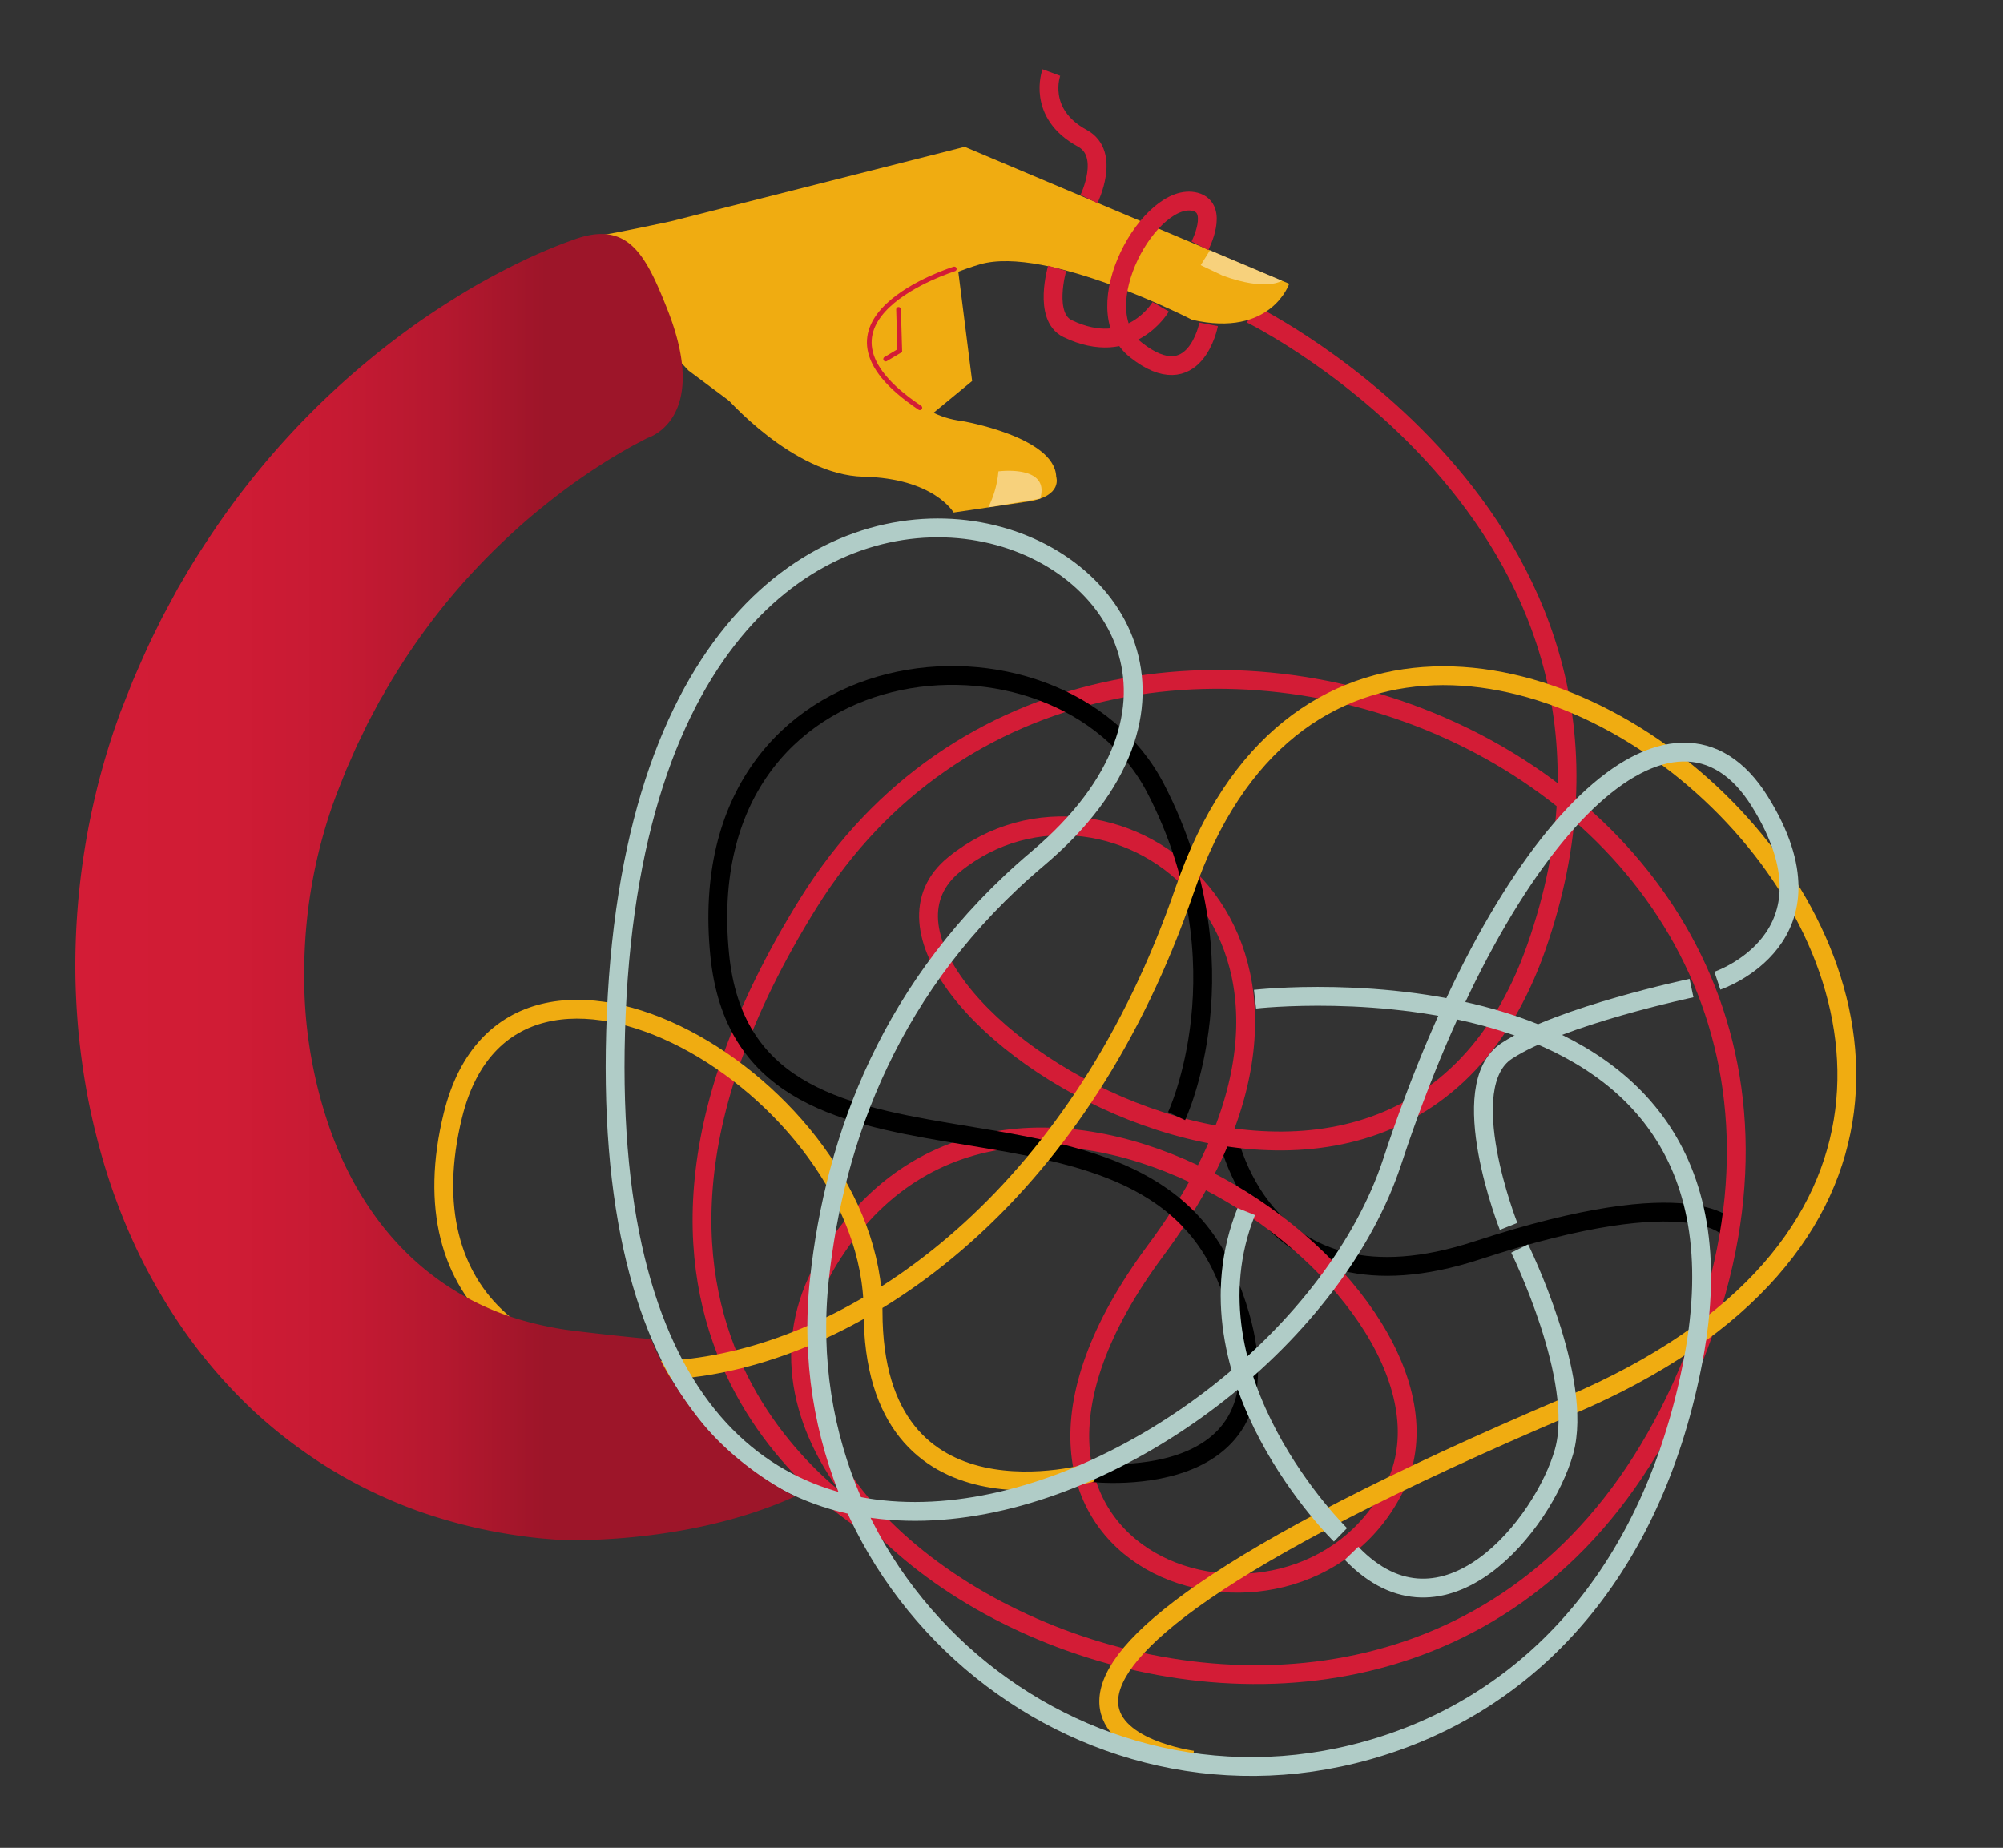<svg data-name="Layer 1" xmlns="http://www.w3.org/2000/svg" viewBox="0 0 812.162 749.394"><rect x="0" y="0" width="812.162" height="749.394" fill="#333333" stroke="none"/><defs><linearGradient id="a" x1="30.079" y1="359.815" x2="329.202" y2="359.815" gradientUnits="userSpaceOnUse"><stop offset="0" stop-color="#d31c36"/><stop offset=".201" stop-color="#d01c35"/><stop offset=".358" stop-color="#c61a33"/><stop offset=".5" stop-color="#b5182f"/><stop offset=".633" stop-color="#9e1529"/><stop offset=".639" stop-color="#9d1529"/></linearGradient></defs><path d="M497.078 457.652s12.735 78.656 101.879 49.441 102.628-8.24 102.628-8.24" fill="none" stroke="#000" stroke-miterlimit="10" stroke-width="7.635"/><path d="M507.3 127.381s175.556 86.06 115.627 256.858-298.895 17.229-235.97-33.71S563.749 379 468.611 507.093s56.933 175.292 96.636 96.635-152.819-217.242-229.228-92.889 252.11 285.879 350.581 40.452c97.387-242.712-240.218-375.758-358.822-185.031-110.868 178.289 26.968 253.2 26.968 253.2" fill="none" stroke="#d31c36" stroke-miterlimit="10" stroke-width="7.635"/><path d="M477.076 452.65s28.733-60.95-8.465-132.835c-38.966-75.3-189.628-61.352-176.79 67.42 10.849 108.821 167.052 39.7 205.257 130.346s-54.6 79.593-54.6 79.593" fill="none" stroke="#000" stroke-miterlimit="10" stroke-width="7.635"/><path d="M442.479 597.174S354 623.205 354 531.814s-146.419-176.626-170.344-79.559c-37.08 150.435 213.481 150.854 296.633-91.109s450.524 83.771 156.123 208.872-152.818 143.83-152.818 143.83" fill="none" stroke="#f0ac11" stroke-miterlimit="10" stroke-width="7.635"/><path d="M508.882 405.219S718.815 381.242 686.6 551.291C671.072 633.278 625.415 685.14 566.089 706.2c-122.655 43.551-247.722-57.9-233.849-187.315 6.1-56.912 28.77-120.266 88.428-170.6 143.83-121.356-157.313-254.7-170.8 62.926S518.8 609.721 564.5 471.136s114.612-201.511 149.071-146.077-17.23 72.664-17.23 72.664" fill="none" stroke="#b0ccc7" stroke-miterlimit="10" stroke-width="7.635"/><path d="M685.854 400.719s-53.187 11.237-74.911 25.47.749 71.166.749 71.166" fill="none" stroke="#b0ccc7" stroke-miterlimit="10" stroke-width="7.635"/><path d="M616.186 506.344s26.219 53.187 17.979 82.4-48.692 80.155-86.148 41.2" fill="none" stroke="#b0ccc7" stroke-miterlimit="10" stroke-width="7.635"/><path d="M543.523 622.456s-65.173-63.674-38.205-131.094" fill="none" stroke="#b0ccc7" stroke-miterlimit="10" stroke-width="7.635"/><path fill="#f0ac11" d="M384.377 77.084l9.794 77.437-17.993 14.826-49.442-13.411 7.805-59.381"/><path d="M271.944 89.769l119.208-30.224L482.507 98.1l40.224 16.975s-7.31 21.93-39.362 14.62c0 0-59.041-30.365-86.032-22.493s-50.607 26.991-34.863 45.547c0 0 8.435 15.745 27.553 17.994 0 0 37.674 6.39 38.237 22.594 0 0 2.811 7.826-11.246 10.047l-30.365 4.471S378.781 194 350.1 193.335s-56.231-32.716-56.231-32.716z" fill="#f0ac11"/><path d="M386.934 109.075s-67.174 20.8-13.963 56.3" fill="none" stroke="#d31c36" stroke-linecap="round" stroke-miterlimit="10" stroke-width="1.909"/><path fill="none" stroke="#d31c36" stroke-linecap="round" stroke-miterlimit="10" stroke-width="1.909" d="M364.337 125.475l.489 16.744-5.721 3.398"/><path d="M490.611 101.518l29.164 12.308s-6.114 4.45-23.98-2.041l-8.946-4.25" fill="#fff" opacity=".45"/><path d="M400.71 205.783a40.256 40.256 0 004.124-14.612s21.128-2.815 16.937 11.057" fill="#fff" opacity=".45"/><path d="M244.611 95.174c2.044 0 27.333-5.405 27.333-5.405l36.833 5.405 9.808 62.939-22.948 4.448-16.46-12.274-48.053-51.026" fill="#f0ac11"/><path d="M262.421 177.666l-5.666 3a265.833 265.833 0 00-7.018 4.023c-4.736 2.827-9.456 5.915-14.121 9.131-4.648 3.252-9.228 6.642-13.681 10.215-4.464 3.555-8.856 7.213-13.068 11.077a277.263 277.263 0 00-23.895 24.5 271.983 271.983 0 00-20.553 27.3c-3.1 4.788-6.107 9.635-8.9 14.622-.7 1.244-1.473 2.445-2.126 3.72l-2.009 3.79-2.021 3.786c-.652 1.274-1.25 2.579-1.88 3.866l-1.877 3.869-.945 1.932-.867 1.974-3.48 7.894-3.186 8.048c-.259.663-.554 1.355-.785 1.993l-.693 1.913c-.457 1.278-.954 2.539-1.365 3.839a206.322 206.322 0 00-10.92 64.727 187.309 187.309 0 009.99 63.715c6.847 19.868 17.4 37.482 31.018 51.021a109.843 109.843 0 0049.664 28.46 140.181 140.181 0 0014.969 3.137c5.139.771 29.682 3.526 35.047 3.814 0 0 3.966 12.528 18.827 31.761 16.346 21.154 39.522 32.048 39.522 32.048-41.678 18.971-88.53 17.59-91.353 17.878-4.093-.14-8.223-.522-12.348-.888a225.942 225.942 0 01-24.841-4.029 214.436 214.436 0 01-24.643-7.112 200.476 200.476 0 01-23.809-10.453 189.46 189.46 0 01-22.326-13.639A193.752 193.752 0 01102.8 572.15a208.447 208.447 0 01-32.88-39.516 234.836 234.836 0 01-12.5-21.926 240.764 240.764 0 01-9.893-22.83c-2.906-7.72-5.371-15.539-7.474-23.41s-3.894-15.794-5.251-23.751q-2.066-11.935-3.154-23.932c-.683-7.993-1.077-15.993-1.105-23.986a299.359 299.359 0 0114.939-94.383c.6-1.919 1.3-3.814 1.961-5.717l1.008-2.851c.337-.951.7-1.812 1.048-2.722l4.247-10.774c3.074-7.1 6.117-14.219 9.642-21.14.863-1.737 1.7-3.488 2.588-5.211l2.758-5.134 2.77-5.128c.909-1.716 1.944-3.369 2.913-5.054 3.894-6.734 8.118-13.283 12.464-19.744a328 328 0 0162.669-68.914c5.981-4.976 12.181-9.688 18.5-14.24 6.354-4.506 12.9-8.757 19.579-12.834s13.607-7.828 20.748-11.4c1.775-.9 3.616-1.755 5.421-2.627 1.862-.845 3.686-1.69 5.6-2.513l2.873-1.231 2.965-1.219 3.154-1.227 1.7-.633 2.364-.854c22.216-8.222 29.371 6.085 38.1 28.108 17.854 45.069-8.109 52.293-8.133 52.309z" fill="url(#a)"/><path d="M490.074 131.545s-5.584 29.268-29.461 10.4c-21.475-16.973 6.162-64.89 24.089-60.059 9.7 2.615 1.825 17.8 1.825 17.8" fill="none" stroke="#d31c36" stroke-miterlimit="10" stroke-width="7.635"/><path d="M470.626 124.421s-12.2 21.136-37.74 8.857c-10.013-4.814-4.236-24.454-4.236-24.454" fill="none" stroke="#d31c36" stroke-miterlimit="10" stroke-width="7.635"/><path d="M441.551 80.712s9-18.3-2.7-24.647C420.148 45.91 426.3 29.409 426.3 29.409" fill="none" stroke="#d31c36" stroke-miterlimit="10" stroke-width="7.635"/></svg>